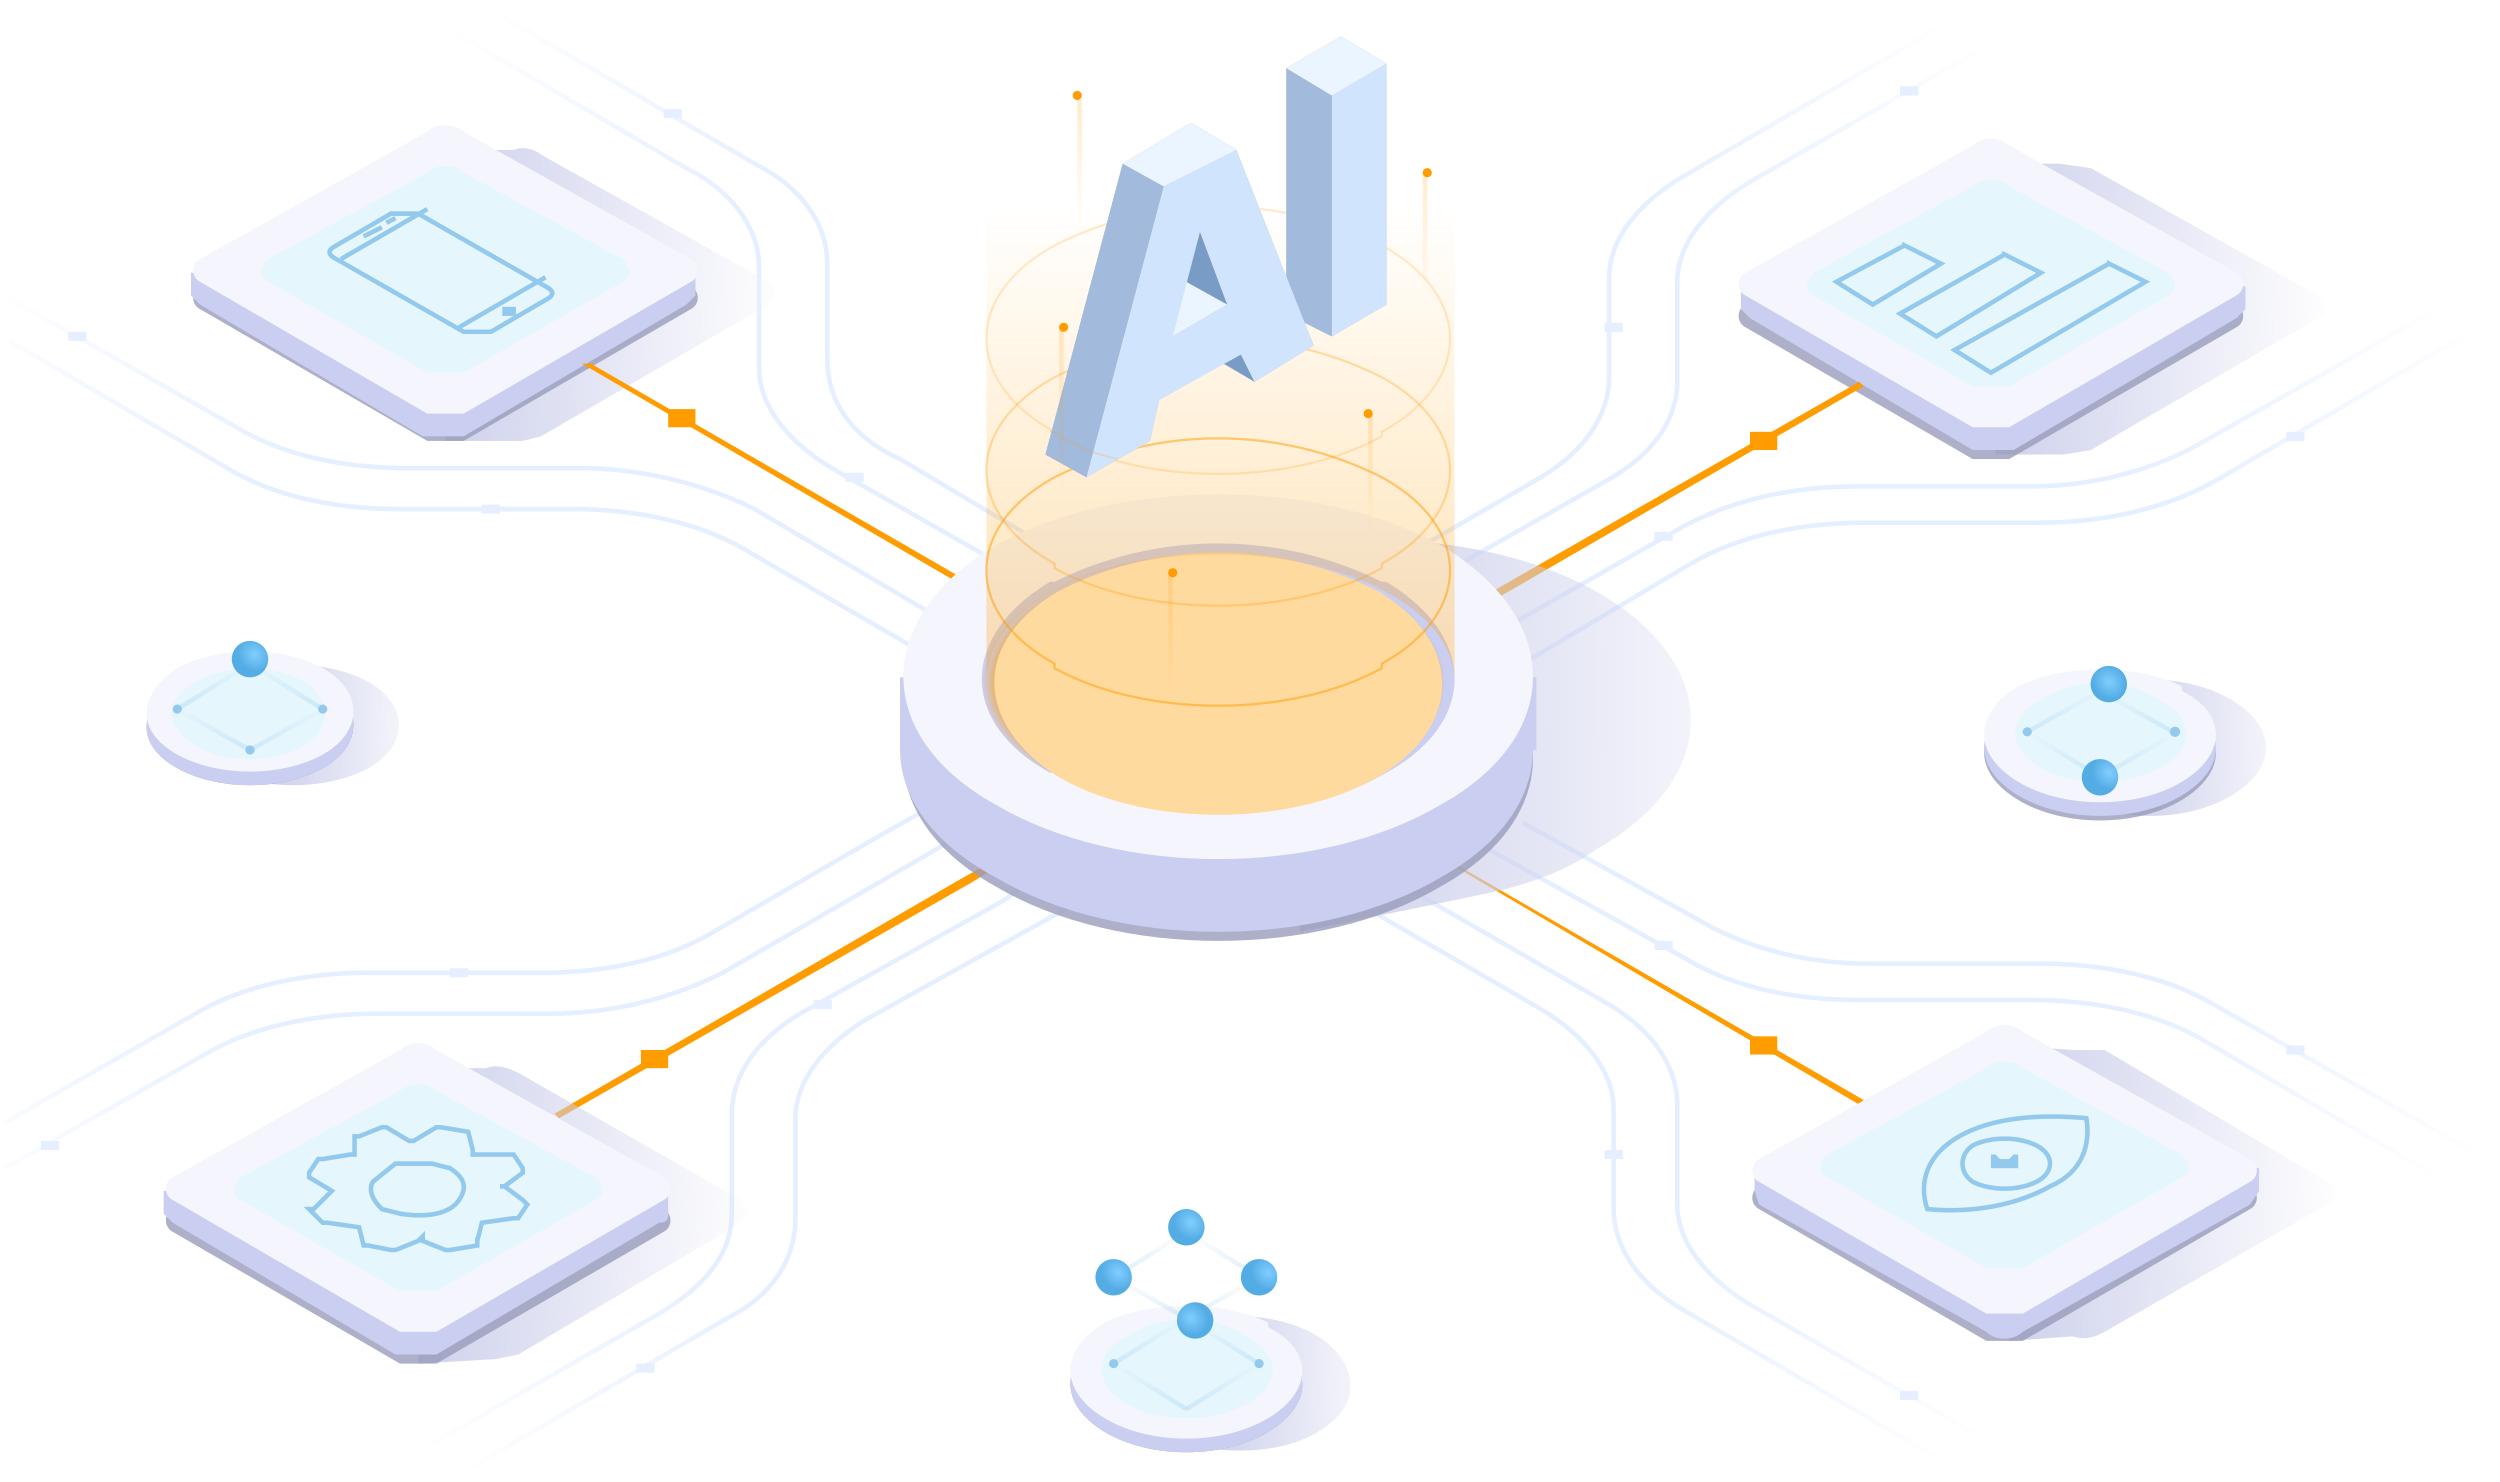 <svg width="550" height="326" fill="none" xmlns="http://www.w3.org/2000/svg">
  <path fill-rule="evenodd" clip-rule="evenodd" d="M98 41v-8h15c2-1 5 0 6 1l50 28c2 2 2 4 0 5l-50 29-4 1H98v-9L61 67c-2-1-2-3 0-5l37-21z" fill="url(#paint0_linear)"/>
  <g filter="url(#filter0_f)">
    <path d="M152 63l-50-28c-2-2-6-2-8 0L44 63c-2 1-2 4 0 5l50 29h8l50-29c2-1 2-4 0-5z" fill="#999CBA" fill-opacity=".8"/>
  </g>
  <path fill-rule="evenodd" clip-rule="evenodd" d="M48 60h-6v5l2 2 49 29h9l49-29 2-2v-5h-6l-45-26c-2-2-6-2-9 0L48 60z" fill="#CACEF0"/>
  <path d="M152 57l-50-28c-2-2-6-2-8 0L44 57c-2 1-2 4 0 5l50 29h8l50-29c2-1 2-4 0-5z" fill="#F5F6FD"/>
  <path d="M137 57l-35-19c-2-2-6-2-8 0L59 57c-2 2-2 4 0 5l35 20h8l35-20c2-1 2-3 0-5z" fill="#56F2FC" fill-opacity=".1"/>
  <path d="M49 150c8-5 23-5 32 0s9 14 0 19-24 5-33 0c-8-5-8-14 1-19z" fill="url(#paint1_linear)"/>
  <g filter="url(#filter1_f)">
    <path d="M71 169c9-5 9-14 0-19s-23-5-32 0c-9 6-9 14 0 19s23 5 32 0z" fill="#999CBA" fill-opacity=".8"/>
  </g>
  <path d="M71 169c9-5 9-14 0-19s-23-5-32 0c-9 6-9 14 0 19s23 5 32 0z" fill="#CACEF0"/>
  <path d="M71 166c9-5 9-14 0-19s-23-5-32 0c-9 6-9 14 0 19s23 5 32 0z" fill="#F5F6FD"/>
  <path d="M67 164c6-4 6-10 0-14-7-4-17-4-24 0s-7 10 0 14c6 4 17 4 24 0z" fill="#56F2FC" fill-opacity=".1"/>
  <path d="M254 294c10-6 26-6 36 0 9 6 10 15 0 21s-26 5-36 0c-10-6-10-15 0-21z" fill="url(#paint2_linear)"/>
  <g filter="url(#filter2_f)">
    <path d="M279 295v-1c-10-5-26-5-36 0-10 6-10 15 0 21s26 6 36 0 10-15 0-20z" fill="#999CBA" fill-opacity=".8"/>
  </g>
  <path d="M279 295v-1c-10-5-26-5-36 0-10 6-10 15 0 21s26 6 36 0 10-15 0-20z" fill="#CACEF0"/>
  <path d="M279 292v-1c-10-5-26-5-36 0-10 6-10 15 0 21s26 6 36 0 10-15 0-20z" fill="#F5F6FD"/>
  <path d="M274 294c-7-5-19-5-26 0-8 4-7 11 0 15s19 4 26 0c8-4 8-11 0-15z" fill="#56F2FC" fill-opacity=".1"/>
  <path d="M455 154c10-6 26-6 36 0s10 15 0 21-26 6-36 0-10-15 0-21z" fill="url(#paint3_linear)"/>
  <g filter="url(#filter3_f)">
    <path d="M480 156v-1c-10-5-26-5-36 0-10 6-10 15 0 21s26 6 36 0 10-15 0-20z" fill="#999CBA" fill-opacity=".8"/>
  </g>
  <path d="M480 155v-1c-10-5-26-5-36 0-10 6-10 15 0 21s26 6 36 0 10-15 0-20z" fill="#CACEF0"/>
  <path d="M480 152v-1c-10-5-26-5-36 0-10 6-10 15 0 21s26 6 36 0 10-15 0-20z" fill="#F5F6FD"/>
  <path d="M475 154c-7-5-19-5-26 0-8 4-7 11 0 15s19 4 26 0c8-4 8-11 0-15z" fill="#56F2FC" fill-opacity=".1"/>
  <path d="M335 181l38 21c10 6 23 10 38 10h38c14 0 28 3 38 9l60 34" stroke="url(#paint4_linear)"/>
  <path d="M301 200l38 22c10 6 16 14 16 22v22c0 8 5 16 15 22l60 35" stroke="url(#paint5_linear)"/>
  <path d="M326 186l45 25c10 6 23 9 38 9h38c14 0 28 3 38 9l53 31" stroke="url(#paint6_linear)"/>
  <path d="M309 195l45 26c10 6 15 14 15 22v22c0 8 6 16 16 22l54 31" stroke="url(#paint7_linear)"/>
  <path d="M507 232v-2h-4v2h4zM368 209v-2h-4v2h4zM357 255v-2h-4v2h4zM422 308v-2h-4v2h4z" fill="#E5EFFF"/>
  <path d="M319 190h1l90 52-1 1-90-53z" fill="#FF9C00"/>
  <path d="M391 232v-4h-6v4h6z" fill="#FF9C00"/>
  <path d="M235 123l-37-22c-11-5-16-13-16-22V58c0-9-6-17-16-22L106 1" stroke="url(#paint8_linear)"/>
  <path d="M202 143l-38-22c-10-6-24-9-38-9H88c-15 0-28-3-38-9L2 75" stroke="url(#paint9_linear)"/>
  <path d="M227 128l-44-25c-10-6-16-14-16-22V59c0-9-6-17-16-22L98 6" stroke="url(#paint10_linear)"/>
  <path d="M210 138l-44-26c-10-5-24-9-38-9H90c-15 0-28-3-38-9L1 65" stroke="url(#paint11_linear)"/>
  <path d="M146 24h4v2h-4v-2zM186 104h4v2h-4v-2zM106 111h4v2h-4v-2zM15 73h4v2h-4v-2z" fill="#E5EFFF"/>
  <path d="M219 133l1-1-90-52h-2l91 53z" fill="#FF9C00"/>
  <path d="M147 90h6v4h-6v-4z" fill="#FF9C00"/>
  <path d="M100 325l60-35c10-5 15-13 15-22v-22c0-8 6-16 16-22l38-21 9-5" stroke="url(#paint12_linear)"/>
  <path d="M204 178l-9 5-38 22c-10 6-23 9-38 9H81c-14 0-28 3-38 9L1 247" stroke="url(#paint13_linear)"/>
  <path d="M91 320l54-31c10-6 16-13 16-22v-22c0-8 5-16 15-22l45-25 7-5" stroke="url(#paint14_linear)"/>
  <path d="M209 185l-5 3-45 26c-10 5-23 9-38 9H83c-14 0-28 3-38 9L1 257" stroke="url(#paint15_linear)"/>
  <path d="M140 302h4v-2h-4v2zM179 222h4v-2h-4v2zM99 215h4v-2h-4v2zM9 253h4v-2H9v2z" fill="#E5EFFF"/>
  <path d="M123 246l91-52 8-5-1-1-9 5-90 52 1 1z" fill="#FF9C00"/>
  <path d="M141 235h6v-4h-6v4z" fill="#FF9C00"/>
  <path fill-rule="evenodd" clip-rule="evenodd" d="M439 44v-8h14l7 1 50 28c2 2 2 4 0 5l-50 29-6 1h-15v-9l-37-21c-2-1-2-3 0-5l37-21z" fill="url(#paint16_linear)"/>
  <g filter="url(#filter4_f)">
    <path d="M492 67l-50-28c-2-2-6-2-8 0l-50 28c-2 1-2 4 0 5l50 29h8l50-29c2-1 2-4 0-5z" fill="#999CBA" fill-opacity=".8"/>
  </g>
  <path fill-rule="evenodd" clip-rule="evenodd" d="M389 63h-6v5l2 2 49 29h9l49-29 2-2v-5h-7l-44-26c-3-2-6-2-9 0l-45 26z" fill="#CACEF0"/>
  <path d="M492 60l-50-28c-2-2-6-2-8 0l-50 28c-2 1-2 4 0 5l50 29h8l50-29c2-1 2-4 0-5z" fill="#F5F6FD"/>
  <path d="M477 60l-35-19c-2-2-6-2-8 0l-35 19c-2 2-2 4 0 5l35 20h8l35-20c2-1 2-3 0-5z" fill="#56F2FC" fill-opacity=".1"/>
  <path fill-rule="evenodd" clip-rule="evenodd" d="M92 243v-8h15c2-1 5 0 7 1l49 28c2 2 2 4 0 5l-49 29-5 1-17 1v-10l-36-21c-3-1-3-3 0-5l36-21z" fill="url(#paint17_linear)"/>
  <g filter="url(#filter5_f)">
    <path d="M146 266l-50-28c-2-2-6-2-8 0l-50 28c-2 1-2 4 0 5l50 29h8l50-29c2-1 2-4 0-5z" fill="#999CBA" fill-opacity=".8"/>
  </g>
  <path fill-rule="evenodd" clip-rule="evenodd" d="M42 262h-6v5l2 2 49 29h9l49-29c2 0 2-1 2-2v-5h-6l-45-26c-2-2-6-2-9 0l-45 26z" fill="#CACEF0"/>
  <path d="M146 259l-50-28c-2-2-6-2-8 0l-50 28c-2 1-2 4 0 5l50 29h8l50-29c2-1 2-4 0-5z" fill="#F5F6FD"/>
  <path d="M131 259l-35-19c-2-2-6-2-8 0l-35 19c-2 2-2 4 0 5l35 20h8l35-20c2-1 2-3 0-5z" fill="#56F2FC" fill-opacity=".1"/>
  <path d="M335 146l37-22c10-6 24-9 38-9h38c15 0 28-3 39-9l60-35" stroke="url(#paint18_linear)"/>
  <path d="M301 127l38-22c10-6 15-14 15-22V61c0-8 6-16 16-22l60-35" stroke="url(#paint19_linear)"/>
  <path d="M326 141l44-25c11-6 24-9 39-9h38c14 0 28-4 38-10l53-30" stroke="url(#paint20_linear)"/>
  <path d="M309 131l44-25c11-6 16-14 16-22V62c0-8 6-16 16-22l54-31" stroke="url(#paint21_linear)"/>
  <path d="M507 95v2h-4v-2h4zM368 117v2h-4v-2h4zM357 71v2h-4v-2h4zM422 19v2h-4v-2h4z" fill="#E5EFFF"/>
  <path d="M318 136l2 1 90-52-1-1-91 52z" fill="#FF9C00"/>
  <path d="M391 95v4h-6v-4h6z" fill="#FF9C00"/>
  <path fill-rule="evenodd" clip-rule="evenodd" d="M442 239v-9l14 1h7l49 29c3 1 3 3 0 5l-49 28c-2 1-4 2-7 1l-14 1v-9l-37-21c-2-2-2-4 0-5l37-21z" fill="url(#paint22_linear)"/>
  <g filter="url(#filter6_f)">
    <path d="M495 261l-50-28c-2-2-6-2-8 0l-50 28c-2 1-2 4 0 5l50 29h8l50-29c2-1 2-4 0-5z" fill="#999CBA" fill-opacity=".8"/>
  </g>
  <path fill-rule="evenodd" clip-rule="evenodd" d="M392 257h-6v5l1 3 50 28c2 2 6 2 8 0l50-28 2-3v-5h-7l-45-26h-8l-45 26z" fill="#CACEF0"/>
  <path d="M495 255l-50-28c-2-2-6-2-8 0l-50 28c-2 1-2 4 0 5l50 29h8l50-29c2-1 2-4 0-5z" fill="#F5F6FD"/>
  <path d="M480 254l-35-19c-2-2-6-2-8 0l-35 19c-2 2-2 4 0 5l35 20h8l35-20c2-1 2-3 0-5z" fill="#56F2FC" fill-opacity=".1"/>
  <path opacity=".3" d="M71 156l-16 9" stroke="url(#paint23_linear)"/>
  <path opacity=".3" d="M39 156l16 9" stroke="url(#paint24_linear)"/>
  <path opacity=".3" d="M55 146l-16 10" stroke="url(#paint25_linear)"/>
  <path opacity=".3" d="M55 146l16 10" stroke="url(#paint26_linear)"/>
  <path d="M55 146v19" stroke="url(#paint27_linear)"/>
  <path d="M39 157a1 1 0 100-2 1 1 0 000 2zM55 166a1 1 0 100-2 1 1 0 000 2zM71 157a1 1 0 100-2 1 1 0 000 2z" fill="#92C9EC"/>
  <path d="M55 149a4 4 0 100-8 4 4 0 000 8z" fill="url(#paint28_radial)"/>
  <g filter="url(#filter7_d)" stroke="#92C9EC">
    <path d="M419 46l8 4-15 9-8-5 15-8zM441 48l8 4-23 14-8-5 23-13zM464 50l8 4-34 20-8-5 34-19z"/>
  </g>
  <g filter="url(#filter8_d)">
    <path d="M459 238c-11-1-21 0-28 4s-9 10-7 16c10 1 20-1 27-5 7-3 9-9 8-15z" stroke="#92C9EC"/>
    <path d="M448 244c4 2 4 6 0 8s-10 2-14 0c-3-2-3-6 0-8 4-2 10-2 14 0z" stroke="#92C9EC"/>
    <path fill-rule="evenodd" clip-rule="evenodd" d="M443 246l-1 1h-2l-1-1h-1v3h6v-3h-1z" fill="#92C9EC"/>
  </g>
  <g filter="url(#filter9_d)">
    <path d="M105 265v1l-6 1h-1l-5-2v-1l-1 1-5 2h-1l-5-1h-1l-1-4-7-1h-1l-3-3h1l4-4-5-3v-1l2-3h1l6-1h1v-4h1l5-2h1l5 3h1l5-3h1l6 1 1 4v1h9l2 3v1l-4 3h-1 1l4 3 1 1-2 3h-1l-7 1-1 4zm-17-6c6 1 11 0 13-3s1-5-2-7l-4-1h-8l-5 4c-1 2 0 4 2 6l4 1z" stroke="#92C9EC"/>
  </g>
  <g filter="url(#filter10_d)" stroke="#92C9EC">
    <path d="M86 39l-12 7c-2 1-2 2 0 3l28 16h6l12-7c2-1 2-2 0-3L92 39h-6zM101 64l19-11M75 49l19-11"/>
    <path d="M113 60v1h-2v-1h2zM80 44l4-2M85 41l2-1"/>
  </g>
  <path opacity=".3" d="M277 281l-16 9" stroke="url(#paint29_linear)"/>
  <path opacity=".3" d="M245 281l16 9" stroke="url(#paint30_linear)"/>
  <path opacity=".3" d="M261 271l-16 10" stroke="url(#paint31_linear)"/>
  <path opacity=".3" d="M261 271l16 10" stroke="url(#paint32_linear)"/>
  <path d="M261 271v19" stroke="url(#paint33_linear)"/>
  <path d="M245 282a1 1 0 100-2 1 1 0 000 2zM277 282a1 1 0 100-2 1 1 0 000 2z" fill="#92C9EC"/>
  <path d="M261 274a4 4 0 100-8 4 4 0 000 8z" fill="url(#paint34_radial)"/>
  <path d="M277 285a4 4 0 100-8 4 4 0 000 8z" fill="url(#paint35_radial)"/>
  <path d="M245 285a4 4 0 100-8 4 4 0 000 8z" fill="url(#paint36_radial)"/>
  <path opacity=".3" d="M277 300l-16 10" stroke="url(#paint37_linear)"/>
  <path opacity=".3" d="M245 300l16 10" stroke="url(#paint38_linear)"/>
  <path opacity=".3" d="M261 290l-16 10" stroke="url(#paint39_linear)"/>
  <path opacity=".3" d="M261 290l16 10" stroke="url(#paint40_linear)"/>
  <path d="M261 291v19" stroke="url(#paint41_linear)"/>
  <path d="M277 281v19" stroke="url(#paint42_linear)"/>
  <path d="M245 281v19" stroke="url(#paint43_linear)"/>
  <path d="M245 301a1 1 0 100-2 1 1 0 000 2zM277 301a1 1 0 100-2 1 1 0 000 2z" fill="#92C9EC"/>
  <path d="M261 294a4 4 0 100-7 4 4 0 000 7z" fill="url(#paint44_radial)"/>
  <path fill-rule="evenodd" clip-rule="evenodd" d="M351 130c-27-15-71-15-98 0-27 16-27 41 0 57 9 6 21 9 33 11v7l39-8c10-2 19-5 26-10 28-16 28-41 0-57z" fill="url(#paint45_linear)"/>
  <path opacity=".3" d="M479 161l-17 10" stroke="url(#paint46_linear)"/>
  <path opacity=".3" d="M446 161l16 10" stroke="url(#paint47_linear)"/>
  <path opacity=".3" d="M462 152l-16 9" stroke="url(#paint48_linear)"/>
  <path opacity=".3" d="M462 152l16 9" stroke="url(#paint49_linear)"/>
  <path d="M462 152v19" stroke="url(#paint50_linear)"/>
  <path d="M446 162a1 1 0 100-2 1 1 0 000 2zM479 162a1 1 0 10-1-2 1 1 0 001 2z" fill="#92C9EC"/>
  <path d="M462 154a4 4 0 100-7 4 4 0 000 7z" fill="url(#paint51_radial)"/>
  <path d="M462 175a4 4 0 100-8 4 4 0 000 8z" fill="url(#paint52_radial)"/>
  <g filter="url(#filter11_f)">
    <path d="M317 195c27-15 27-41 0-57-27-15-71-15-98 0-27 16-27 42 0 57 27 16 71 16 98 0z" fill="#999CBA" fill-opacity=".8"/>
  </g>
  <path d="M219 136c27-15 71-15 98 0 27 16 27 42 0 57-27 16-71 16-98 0-28-15-28-41 0-57z" fill="#CACEF0"/>
  <path d="M198 149h140v16H198v-16z" fill="#CACEF0"/>
  <path d="M317 177c27-15 27-41 0-57-27-15-71-15-98 0-27 16-27 42 0 57 27 16 71 16 98 0z" fill="#F5F6FD"/>
  <path d="M305 128h-1a81 81 0 00-72 0h-1c-20 12-20 31 0 42h1c20 12 52 12 73 0 20-11 20-30 0-42z" fill="url(#paint53_radial)"/>
  <path d="M303 130a77 77 0 00-70 0c-19 11-19 29 0 41 19 11 51 11 70 0s19-30 0-41z" fill="#FFDA9F"/>
  <path opacity=".3" d="M268 122c-28 0-51 12-51 28V0h103v150c0-16-24-28-52-28z" fill="url(#paint54_linear)"/>
  <path opacity=".5" d="M304 105h0a80 80 0 00-72 0h0c-20 11-20 30 0 41v1c20 11 52 11 72 0v-1c20-11 20-30 0-41z" stroke="#FF9C00" stroke-width=".5"/>
  <path opacity=".3" d="M304 83h0a80 80 0 00-72 0h0c-20 11-20 30 0 41v1c20 11 52 11 72 0v-1c20-11 20-30 0-41z" stroke="#FF9C00" stroke-width=".5"/>
  <path opacity=".2" d="M304 54h0a80 80 0 00-72 0h0c-20 11-20 30 0 41v1c20 11 52 11 72 0v-1c20-11 20-30 0-41z" stroke="#FF9C00" stroke-width=".5"/>
  <path d="M295 8l-12 7v46l-11-28-10-6-15 9-17 64 9 5 14-8 2-9 14-8 7 4 13-8-2-5 6 3 12-7V14l-10-6z" fill="#C4C4C4"/>
  <path d="M305 14v53l-12 7V21l12-7z" fill="#D1E4FD"/>
  <path d="M293 74l-10-5V15l10 6v53z" fill="#A2BADB"/>
  <path d="M293 21l-10-6 12-7 10 6-12 7z" fill="#EBF5FF"/>
  <path d="M276 84l-10-6-2-6 9 6 3 6z" fill="#799CC6"/>
  <path d="M258 74l-9-5 12-7 9 5-12 7z" fill="#EBF5FF"/>
  <path d="M270 67l-9-5-6-17 9 6 6 16z" fill="#799CC6"/>
  <path d="M272 33l17 43-13 8-3-6-18 10-2 9-14 8 17-64 16-8zm-14 41l12-7-6-16-6 23z" fill="#D1E4FD"/>
  <path d="M239 105l-9-5 17-64 9 5-17 64z" fill="#A2BADB"/>
  <path d="M256 41l-9-5 15-9 10 6-16 8z" fill="#EBF5FF"/>
  <path opacity=".2" d="M231 95h1c4 3 9 5 14 6" stroke="#FF9C00" stroke-width=".4"/>
  <path d="M234 73a1 1 0 100-2 1 1 0 000 2z" fill="#FF9C00"/>
  <path d="M233 72h1v37h-1V72z" fill="url(#paint55_linear)"/>
  <path d="M314 39a1 1 0 100-2 1 1 0 000 2z" fill="#FF9C00"/>
  <path d="M313 38h1v28h-1V38z" fill="url(#paint56_linear)"/>
  <path d="M258 127a1 1 0 100-2 1 1 0 000 2z" fill="#FF9C00"/>
  <path d="M257 126h1v28h-1v-28z" fill="url(#paint57_linear)"/>
  <path d="M301 92a1 1 0 100-2 1 1 0 000 2z" fill="#FF9C00"/>
  <path d="M301 91h1v27h-1V91z" fill="url(#paint58_linear)"/>
  <path d="M237 22h1v29h-1V22z" fill="url(#paint59_linear)"/>
  <path d="M237 22a1 1 0 100-2 1 1 0 000 2z" fill="#FF9C00"/>
  <defs>
    <linearGradient id="paint0_linear" x1="42.2" y1="65" x2="173.1" y2="65.9" gradientUnits="userSpaceOnUse">
      <stop stop-color="#CCCFEB"/>
      <stop offset=".4" stop-color="#CCCFEB"/>
      <stop offset="1" stop-color="#CCCFEB" stop-opacity="0"/>
    </linearGradient>
    <linearGradient id="paint1_linear" x1="32.4" y1="159.4" x2="97" y2="159.7" gradientUnits="userSpaceOnUse">
      <stop stop-color="#CCCFEB"/>
      <stop offset=".4" stop-color="#CCCFEB"/>
      <stop offset="1" stop-color="#CCCFEB" stop-opacity="0"/>
    </linearGradient>
    <linearGradient id="paint2_linear" x1="235.8" y1="304.4" x2="307.6" y2="303.8" gradientUnits="userSpaceOnUse">
      <stop stop-color="#CCCFEB"/>
      <stop offset=".4" stop-color="#CCCFEB"/>
      <stop offset="1" stop-color="#CCCFEB" stop-opacity="0"/>
    </linearGradient>
    <linearGradient id="paint3_linear" x1="437.3" y1="164.4" x2="509.2" y2="163.9" gradientUnits="userSpaceOnUse">
      <stop stop-color="#CCCFEB"/>
      <stop offset=".4" stop-color="#CCCFEB"/>
      <stop offset="1" stop-color="#CCCFEB" stop-opacity="0"/>
    </linearGradient>
    <linearGradient id="paint4_linear" x1="355.5" y1="168.7" x2="440.8" y2="316.5" gradientUnits="userSpaceOnUse">
      <stop offset=".6" stop-color="#E5EFFF"/>
      <stop offset="1" stop-color="#E5EFFF" stop-opacity="0"/>
    </linearGradient>
    <linearGradient id="paint5_linear" x1="280.3" y1="212.1" x2="365.6" y2="359.8" gradientUnits="userSpaceOnUse">
      <stop offset=".6" stop-color="#E5EFFF"/>
      <stop offset="1" stop-color="#E5EFFF" stop-opacity="0"/>
    </linearGradient>
    <linearGradient id="paint6_linear" x1="347" y1="173.6" x2="432.3" y2="321.3" gradientUnits="userSpaceOnUse">
      <stop offset=".6" stop-color="#E5EFFF"/>
      <stop offset="1" stop-color="#E5EFFF" stop-opacity="0"/>
    </linearGradient>
    <linearGradient id="paint7_linear" x1="288.8" y1="207.2" x2="374.1" y2="355" gradientUnits="userSpaceOnUse">
      <stop offset=".6" stop-color="#E5EFFF"/>
      <stop offset="1" stop-color="#E5EFFF" stop-opacity="0"/>
    </linearGradient>
    <linearGradient id="paint8_linear" x1="256" y1="111.3" x2="170.7" y2="-36.4" gradientUnits="userSpaceOnUse">
      <stop offset=".6" stop-color="#E5EFFF"/>
      <stop offset="1" stop-color="#E5EFFF" stop-opacity="0"/>
    </linearGradient>
    <linearGradient id="paint9_linear" x1="180.9" y1="154.7" x2="95.6" y2="7" gradientUnits="userSpaceOnUse">
      <stop offset=".6" stop-color="#E5EFFF"/>
      <stop offset="1" stop-color="#E5EFFF" stop-opacity="0"/>
    </linearGradient>
    <linearGradient id="paint10_linear" x1="247.6" y1="116.2" x2="162.3" y2="-31.6" gradientUnits="userSpaceOnUse">
      <stop offset=".6" stop-color="#E5EFFF"/>
      <stop offset="1" stop-color="#E5EFFF" stop-opacity="0"/>
    </linearGradient>
    <linearGradient id="paint11_linear" x1="189.3" y1="149.8" x2="104" y2="2.1" gradientUnits="userSpaceOnUse">
      <stop offset=".6" stop-color="#E5EFFF"/>
      <stop offset="1" stop-color="#E5EFFF" stop-opacity="0"/>
    </linearGradient>
    <linearGradient id="paint12_linear" x1="249.7" y1="214.6" x2="164.4" y2="362.3" gradientUnits="userSpaceOnUse">
      <stop offset=".6" stop-color="#E5EFFF"/>
      <stop offset="1" stop-color="#E5EFFF" stop-opacity="0"/>
    </linearGradient>
    <linearGradient id="paint13_linear" x1="174.6" y1="171.2" x2="89.3" y2="319" gradientUnits="userSpaceOnUse">
      <stop offset=".6" stop-color="#E5EFFF"/>
      <stop offset="1" stop-color="#E5EFFF" stop-opacity="0"/>
    </linearGradient>
    <linearGradient id="paint14_linear" x1="241.3" y1="209.7" x2="156" y2="357.5" gradientUnits="userSpaceOnUse">
      <stop offset=".6" stop-color="#E5EFFF"/>
      <stop offset="1" stop-color="#E5EFFF" stop-opacity="0"/>
    </linearGradient>
    <linearGradient id="paint15_linear" x1="183" y1="176.1" x2="97.7" y2="323.8" gradientUnits="userSpaceOnUse">
      <stop offset=".6" stop-color="#E5EFFF"/>
      <stop offset="1" stop-color="#E5EFFF" stop-opacity="0"/>
    </linearGradient>
    <linearGradient id="paint16_linear" x1="383.1" y1="68.1" x2="514" y2="69" gradientUnits="userSpaceOnUse">
      <stop stop-color="#CCCFEB"/>
      <stop offset=".4" stop-color="#CCCFEB"/>
      <stop offset="1" stop-color="#CCCFEB" stop-opacity="0"/>
    </linearGradient>
    <linearGradient id="paint17_linear" x1="35.8" y1="267.3" x2="167.2" y2="269.1" gradientUnits="userSpaceOnUse">
      <stop stop-color="#CCCFEB"/>
      <stop offset=".4" stop-color="#CCCFEB"/>
      <stop offset="1" stop-color="#CCCFEB" stop-opacity="0"/>
    </linearGradient>
    <linearGradient id="paint18_linear" x1="355.3" y1="158" x2="440.6" y2="10.3" gradientUnits="userSpaceOnUse">
      <stop offset=".6" stop-color="#E5EFFF"/>
      <stop offset="1" stop-color="#E5EFFF" stop-opacity="0"/>
    </linearGradient>
    <linearGradient id="paint19_linear" x1="280.2" y1="114.6" x2="365.5" y2="-33.1" gradientUnits="userSpaceOnUse">
      <stop offset=".6" stop-color="#E5EFFF"/>
      <stop offset="1" stop-color="#E5EFFF" stop-opacity="0"/>
    </linearGradient>
    <linearGradient id="paint20_linear" x1="346.9" y1="153.1" x2="432.2" y2="5.4" gradientUnits="userSpaceOnUse">
      <stop offset=".6" stop-color="#E5EFFF"/>
      <stop offset="1" stop-color="#E5EFFF" stop-opacity="0"/>
    </linearGradient>
    <linearGradient id="paint21_linear" x1="288.6" y1="119.5" x2="373.9" y2="-28.3" gradientUnits="userSpaceOnUse">
      <stop offset=".6" stop-color="#E5EFFF"/>
      <stop offset="1" stop-color="#E5EFFF" stop-opacity="0"/>
    </linearGradient>
    <linearGradient id="paint22_linear" x1="385.7" y1="262.5" x2="516.6" y2="263.4" gradientUnits="userSpaceOnUse">
      <stop stop-color="#CCCFEB"/>
      <stop offset=".4" stop-color="#CCCFEB"/>
      <stop offset="1" stop-color="#CCCFEB" stop-opacity="0"/>
    </linearGradient>
    <linearGradient id="paint23_linear" x1="63" y1="155.6" x2="63" y2="165.4" gradientUnits="userSpaceOnUse">
      <stop stop-color="#92C9EC" stop-opacity="0"/>
      <stop offset="1" stop-color="#92C9EC"/>
    </linearGradient>
    <linearGradient id="paint24_linear" x1="47" y1="155.6" x2="47" y2="165.4" gradientUnits="userSpaceOnUse">
      <stop stop-color="#92C9EC" stop-opacity="0"/>
      <stop offset="1" stop-color="#92C9EC"/>
    </linearGradient>
    <linearGradient id="paint25_linear" x1="47" y1="145.8" x2="47" y2="155.6" gradientUnits="userSpaceOnUse">
      <stop stop-color="#92C9EC" stop-opacity="0"/>
      <stop offset="1" stop-color="#92C9EC"/>
    </linearGradient>
    <linearGradient id="paint26_linear" x1="63" y1="145.8" x2="63" y2="155.6" gradientUnits="userSpaceOnUse">
      <stop stop-color="#92C9EC" stop-opacity="0"/>
      <stop offset="1" stop-color="#92C9EC"/>
    </linearGradient>
    <linearGradient id="paint27_linear" x1="-nan" y1="-nan" x2="-nan" y2="-nan" gradientUnits="userSpaceOnUse">
      <stop stop-color="#92C9EC" stop-opacity="0"/>
      <stop offset="1" stop-color="#92C9EC"/>
    </linearGradient>
    <linearGradient id="paint29_linear" x1="269" y1="280.7" x2="269" y2="290.5" gradientUnits="userSpaceOnUse">
      <stop stop-color="#92C9EC" stop-opacity="0"/>
      <stop offset="1" stop-color="#92C9EC"/>
    </linearGradient>
    <linearGradient id="paint30_linear" x1="253" y1="280.7" x2="253" y2="290.5" gradientUnits="userSpaceOnUse">
      <stop stop-color="#92C9EC" stop-opacity="0"/>
      <stop offset="1" stop-color="#92C9EC"/>
    </linearGradient>
    <linearGradient id="paint31_linear" x1="253" y1="270.9" x2="253" y2="280.7" gradientUnits="userSpaceOnUse">
      <stop stop-color="#92C9EC" stop-opacity="0"/>
      <stop offset="1" stop-color="#92C9EC"/>
    </linearGradient>
    <linearGradient id="paint32_linear" x1="269" y1="270.9" x2="269" y2="280.7" gradientUnits="userSpaceOnUse">
      <stop stop-color="#92C9EC" stop-opacity="0"/>
      <stop offset="1" stop-color="#92C9EC"/>
    </linearGradient>
    <linearGradient id="paint33_linear" x1="-nan" y1="-nan" x2="-nan" y2="-nan" gradientUnits="userSpaceOnUse">
      <stop stop-color="#92C9EC" stop-opacity="0"/>
      <stop offset="1" stop-color="#92C9EC"/>
    </linearGradient>
    <linearGradient id="paint37_linear" x1="269" y1="300.3" x2="269" y2="310.1" gradientUnits="userSpaceOnUse">
      <stop stop-color="#92C9EC" stop-opacity="0"/>
      <stop offset="1" stop-color="#92C9EC"/>
    </linearGradient>
    <linearGradient id="paint38_linear" x1="253" y1="300.3" x2="253" y2="310.1" gradientUnits="userSpaceOnUse">
      <stop stop-color="#92C9EC" stop-opacity="0"/>
      <stop offset="1" stop-color="#92C9EC"/>
    </linearGradient>
    <linearGradient id="paint39_linear" x1="253" y1="290.5" x2="253" y2="300.3" gradientUnits="userSpaceOnUse">
      <stop stop-color="#92C9EC" stop-opacity="0"/>
      <stop offset="1" stop-color="#92C9EC"/>
    </linearGradient>
    <linearGradient id="paint40_linear" x1="269" y1="290.5" x2="269" y2="300.3" gradientUnits="userSpaceOnUse">
      <stop stop-color="#92C9EC" stop-opacity="0"/>
      <stop offset="1" stop-color="#92C9EC"/>
    </linearGradient>
    <linearGradient id="paint41_linear" x1="-nan" y1="-nan" x2="-nan" y2="-nan" gradientUnits="userSpaceOnUse">
      <stop stop-color="#92C9EC" stop-opacity="0"/>
      <stop offset="1" stop-color="#92C9EC"/>
    </linearGradient>
    <linearGradient id="paint42_linear" x1="-nan" y1="-nan" x2="-nan" y2="-nan" gradientUnits="userSpaceOnUse">
      <stop stop-color="#92C9EC" stop-opacity="0"/>
      <stop offset="1" stop-color="#92C9EC"/>
    </linearGradient>
    <linearGradient id="paint43_linear" x1="-nan" y1="-nan" x2="-nan" y2="-nan" gradientUnits="userSpaceOnUse">
      <stop stop-color="#92C9EC" stop-opacity="0"/>
      <stop offset="1" stop-color="#92C9EC"/>
    </linearGradient>
    <linearGradient id="paint45_linear" x1="203.6" y1="158.7" x2="400.8" y2="158.6" gradientUnits="userSpaceOnUse">
      <stop stop-color="#CCCFEB"/>
      <stop offset=".4" stop-color="#CCCFEB"/>
      <stop offset="1" stop-color="#CCCFEB" stop-opacity="0"/>
    </linearGradient>
    <linearGradient id="paint46_linear" x1="470.5" y1="161.4" x2="470.5" y2="171.2" gradientUnits="userSpaceOnUse">
      <stop stop-color="#92C9EC" stop-opacity="0"/>
      <stop offset="1" stop-color="#92C9EC"/>
    </linearGradient>
    <linearGradient id="paint47_linear" x1="454.4" y1="161.4" x2="454.4" y2="171.2" gradientUnits="userSpaceOnUse">
      <stop stop-color="#92C9EC" stop-opacity="0"/>
      <stop offset="1" stop-color="#92C9EC"/>
    </linearGradient>
    <linearGradient id="paint48_linear" x1="454.4" y1="151.6" x2="454.4" y2="161.4" gradientUnits="userSpaceOnUse">
      <stop stop-color="#92C9EC" stop-opacity="0"/>
      <stop offset="1" stop-color="#92C9EC"/>
    </linearGradient>
    <linearGradient id="paint49_linear" x1="470.5" y1="151.6" x2="470.5" y2="161.4" gradientUnits="userSpaceOnUse">
      <stop stop-color="#92C9EC" stop-opacity="0"/>
      <stop offset="1" stop-color="#92C9EC"/>
    </linearGradient>
    <linearGradient id="paint50_linear" x1="-nan" y1="-nan" x2="-nan" y2="-nan" gradientUnits="userSpaceOnUse">
      <stop stop-color="#92C9EC" stop-opacity="0"/>
      <stop offset="1" stop-color="#92C9EC"/>
    </linearGradient>
    <linearGradient id="paint54_linear" x1="268" y1="0" x2="268" y2="149.7" gradientUnits="userSpaceOnUse">
      <stop offset=".3" stop-color="#FF9C00" stop-opacity="0"/>
      <stop offset="1" stop-color="#FF9C00"/>
    </linearGradient>
    <linearGradient id="paint55_linear" x1="233.8" y1="71.8" x2="233.8" y2="109.2" gradientUnits="userSpaceOnUse">
      <stop stop-color="#FF9C00" stop-opacity=".2"/>
      <stop offset="1" stop-color="#FF9C00" stop-opacity="0"/>
    </linearGradient>
    <linearGradient id="paint56_linear" x1="313.7" y1="37.9" x2="313.7" y2="65.8" gradientUnits="userSpaceOnUse">
      <stop stop-color="#FF9C00" stop-opacity=".2"/>
      <stop offset="1" stop-color="#FF9C00" stop-opacity="0"/>
    </linearGradient>
    <linearGradient id="paint57_linear" x1="257.7" y1="125.9" x2="257.7" y2="153.8" gradientUnits="userSpaceOnUse">
      <stop stop-color="#FF9C00" stop-opacity=".2"/>
      <stop offset="1" stop-color="#FF9C00" stop-opacity="0"/>
    </linearGradient>
    <linearGradient id="paint58_linear" x1="301.4" y1="90.8" x2="301.4" y2="117.7" gradientUnits="userSpaceOnUse">
      <stop stop-color="#FF9C00" stop-opacity=".2"/>
      <stop offset="1" stop-color="#FF9C00" stop-opacity="0"/>
    </linearGradient>
    <linearGradient id="paint59_linear" x1="237.3" y1="22" x2="237.3" y2="51.2" gradientUnits="userSpaceOnUse">
      <stop stop-color="#FF9C00" stop-opacity=".2"/>
      <stop offset="1" stop-color="#FF9C00" stop-opacity="0"/>
    </linearGradient>
    <filter id="filter0_f" x="41.5" y="32.5" width="113" height="66.1" filterUnits="userSpaceOnUse" color-interpolation-filters="sRGB">
      <feFlood flood-opacity="0" result="BackgroundImageFix"/>
      <feBlend in="SourceGraphic" in2="BackgroundImageFix" result="shape"/>
      <feGaussianBlur stdDeviation=".5" result="effect1_foregroundBlur"/>
    </filter>
    <filter id="filter1_f" x="31" y="145.4" width="47.7" height="28.4" filterUnits="userSpaceOnUse" color-interpolation-filters="sRGB">
      <feFlood flood-opacity="0" result="BackgroundImageFix"/>
      <feBlend in="SourceGraphic" in2="BackgroundImageFix" result="shape"/>
      <feGaussianBlur stdDeviation=".5" result="effect1_foregroundBlur"/>
    </filter>
    <filter id="filter2_f" x="234.7" y="289.1" width="52.9" height="31.4" filterUnits="userSpaceOnUse" color-interpolation-filters="sRGB">
      <feFlood flood-opacity="0" result="BackgroundImageFix"/>
      <feBlend in="SourceGraphic" in2="BackgroundImageFix" result="shape"/>
      <feGaussianBlur stdDeviation=".5" result="effect1_foregroundBlur"/>
    </filter>
    <filter id="filter3_f" x="435.7" y="150.1" width="52.9" height="31.4" filterUnits="userSpaceOnUse" color-interpolation-filters="sRGB">
      <feFlood flood-opacity="0" result="BackgroundImageFix"/>
      <feBlend in="SourceGraphic" in2="BackgroundImageFix" result="shape"/>
      <feGaussianBlur stdDeviation=".5" result="effect1_foregroundBlur"/>
    </filter>
    <filter id="filter4_f" x="381.5" y="36.5" width="113" height="66.1" filterUnits="userSpaceOnUse" color-interpolation-filters="sRGB">
      <feFlood flood-opacity="0" result="BackgroundImageFix"/>
      <feBlend in="SourceGraphic" in2="BackgroundImageFix" result="shape"/>
      <feGaussianBlur stdDeviation=".5" result="effect1_foregroundBlur"/>
    </filter>
    <filter id="filter5_f" x="35.5" y="235.5" width="113" height="66.1" filterUnits="userSpaceOnUse" color-interpolation-filters="sRGB">
      <feFlood flood-opacity="0" result="BackgroundImageFix"/>
      <feBlend in="SourceGraphic" in2="BackgroundImageFix" result="shape"/>
      <feGaussianBlur stdDeviation=".5" result="effect1_foregroundBlur"/>
    </filter>
    <filter id="filter6_f" x="384.5" y="230.5" width="113" height="66.1" filterUnits="userSpaceOnUse" color-interpolation-filters="sRGB">
      <feFlood flood-opacity="0" result="BackgroundImageFix"/>
      <feBlend in="SourceGraphic" in2="BackgroundImageFix" result="shape"/>
      <feGaussianBlur stdDeviation=".5" result="effect1_foregroundBlur"/>
    </filter>
    <filter id="filter7_d" x="399.5" y="45" width="77.2" height="41" filterUnits="userSpaceOnUse" color-interpolation-filters="sRGB">
      <feFlood flood-opacity="0" result="BackgroundImageFix"/>
      <feColorMatrix in="SourceAlpha" values="0 0 0 0 0 0 0 0 0 0 0 0 0 0 0 0 0 0 127 0"/>
      <feOffset dy="8"/>
      <feGaussianBlur stdDeviation="2"/>
      <feColorMatrix values="0 0 0 0 0.318 0 0 0 0 0.663 0 0 0 0 0.882 0 0 0 0.5 0"/>
      <feBlend in2="BackgroundImageFix" result="effect1_dropShadow"/>
      <feBlend in="SourceGraphic" in2="effect1_dropShadow" result="shape"/>
    </filter>
    <filter id="filter8_d" x="418.8" y="237.1" width="45" height="33.6" filterUnits="userSpaceOnUse" color-interpolation-filters="sRGB">
      <feFlood flood-opacity="0" result="BackgroundImageFix"/>
      <feColorMatrix in="SourceAlpha" values="0 0 0 0 0 0 0 0 0 0 0 0 0 0 0 0 0 0 127 0"/>
      <feOffset dy="8"/>
      <feGaussianBlur stdDeviation="2"/>
      <feColorMatrix values="0 0 0 0 0.318 0 0 0 0 0.663 0 0 0 0 0.882 0 0 0 0.5 0"/>
      <feBlend in2="BackgroundImageFix" result="effect1_dropShadow"/>
      <feBlend in="SourceGraphic" in2="effect1_dropShadow" result="shape"/>
    </filter>
    <filter id="filter9_d" x="62.8" y="239.5" width="57.9" height="40" filterUnits="userSpaceOnUse" color-interpolation-filters="sRGB">
      <feFlood flood-opacity="0" result="BackgroundImageFix"/>
      <feColorMatrix in="SourceAlpha" values="0 0 0 0 0 0 0 0 0 0 0 0 0 0 0 0 0 0 127 0"/>
      <feOffset dy="8"/>
      <feGaussianBlur stdDeviation="2"/>
      <feColorMatrix values="0 0 0 0 0.318 0 0 0 0 0.663 0 0 0 0 0.882 0 0 0 0.5 0"/>
      <feBlend in2="BackgroundImageFix" result="effect1_dropShadow"/>
      <feBlend in="SourceGraphic" in2="effect1_dropShadow" result="shape"/>
    </filter>
    <filter id="filter10_d" x="67.9" y="37.6" width="58.1" height="40.9" filterUnits="userSpaceOnUse" color-interpolation-filters="sRGB">
      <feFlood flood-opacity="0" result="BackgroundImageFix"/>
      <feColorMatrix in="SourceAlpha" values="0 0 0 0 0 0 0 0 0 0 0 0 0 0 0 0 0 0 127 0"/>
      <feOffset dy="8"/>
      <feGaussianBlur stdDeviation="2"/>
      <feColorMatrix values="0 0 0 0 0.318 0 0 0 0 0.663 0 0 0 0 0.882 0 0 0 0.5 0"/>
      <feBlend in2="BackgroundImageFix" result="effect1_dropShadow"/>
      <feBlend in="SourceGraphic" in2="effect1_dropShadow" result="shape"/>
    </filter>
    <filter id="filter11_f" x="197.3" y="125.7" width="141.4" height="82.5" filterUnits="userSpaceOnUse" color-interpolation-filters="sRGB">
      <feFlood flood-opacity="0" result="BackgroundImageFix"/>
      <feBlend in="SourceGraphic" in2="BackgroundImageFix" result="shape"/>
      <feGaussianBlur stdDeviation=".5" result="effect1_foregroundBlur"/>
    </filter>
    <radialGradient id="paint28_radial" cx="0" cy="0" r="1" gradientUnits="userSpaceOnUse" gradientTransform="matrix(-2.411 2.532 -2.875 -2.738 56 144)">
      <stop stop-color="#81CEFF"/>
      <stop offset="1" stop-color="#54ACE4"/>
    </radialGradient>
    <radialGradient id="paint34_radial" cx="0" cy="0" r="1" gradientUnits="userSpaceOnUse" gradientTransform="matrix(-2.411 2.532 -2.875 -2.738 262 269)">
      <stop stop-color="#81CEFF"/>
      <stop offset="1" stop-color="#54ACE4"/>
    </radialGradient>
    <radialGradient id="paint35_radial" cx="0" cy="0" r="1" gradientUnits="userSpaceOnUse" gradientTransform="matrix(-2.411 2.532 -2.875 -2.738 279 280)">
      <stop stop-color="#81CEFF"/>
      <stop offset="1" stop-color="#54ACE4"/>
    </radialGradient>
    <radialGradient id="paint36_radial" cx="0" cy="0" r="1" gradientUnits="userSpaceOnUse" gradientTransform="matrix(-2.411 2.532 -2.875 -2.738 246 280)">
      <stop stop-color="#81CEFF"/>
      <stop offset="1" stop-color="#54ACE4"/>
    </radialGradient>
    <radialGradient id="paint44_radial" cx="0" cy="0" r="1" gradientUnits="userSpaceOnUse" gradientTransform="matrix(-2.411 2.532 -2.875 -2.738 262 290)">
      <stop stop-color="#81CEFF"/>
      <stop offset="1" stop-color="#54ACE4"/>
    </radialGradient>
    <radialGradient id="paint51_radial" cx="0" cy="0" r="1" gradientUnits="userSpaceOnUse" gradientTransform="matrix(-2.411 2.532 -2.875 -2.738 464 150)">
      <stop stop-color="#81CEFF"/>
      <stop offset="1" stop-color="#54ACE4"/>
    </radialGradient>
    <radialGradient id="paint52_radial" cx="0" cy="0" r="1" gradientUnits="userSpaceOnUse" gradientTransform="matrix(-2.411 2.532 -2.875 -2.738 464 170)">
      <stop stop-color="#81CEFF"/>
      <stop offset="1" stop-color="#54ACE4"/>
    </radialGradient>
    <radialGradient id="paint53_radial" cx="0" cy="0" r="1" gradientUnits="userSpaceOnUse" gradientTransform="matrix(-51 0 0 -28.453 267 150)">
      <stop offset=".9" stop-color="#FF9C00"/>
      <stop offset="1" stop-color="#CACEF0"/>
    </radialGradient>
  </defs>
</svg>

